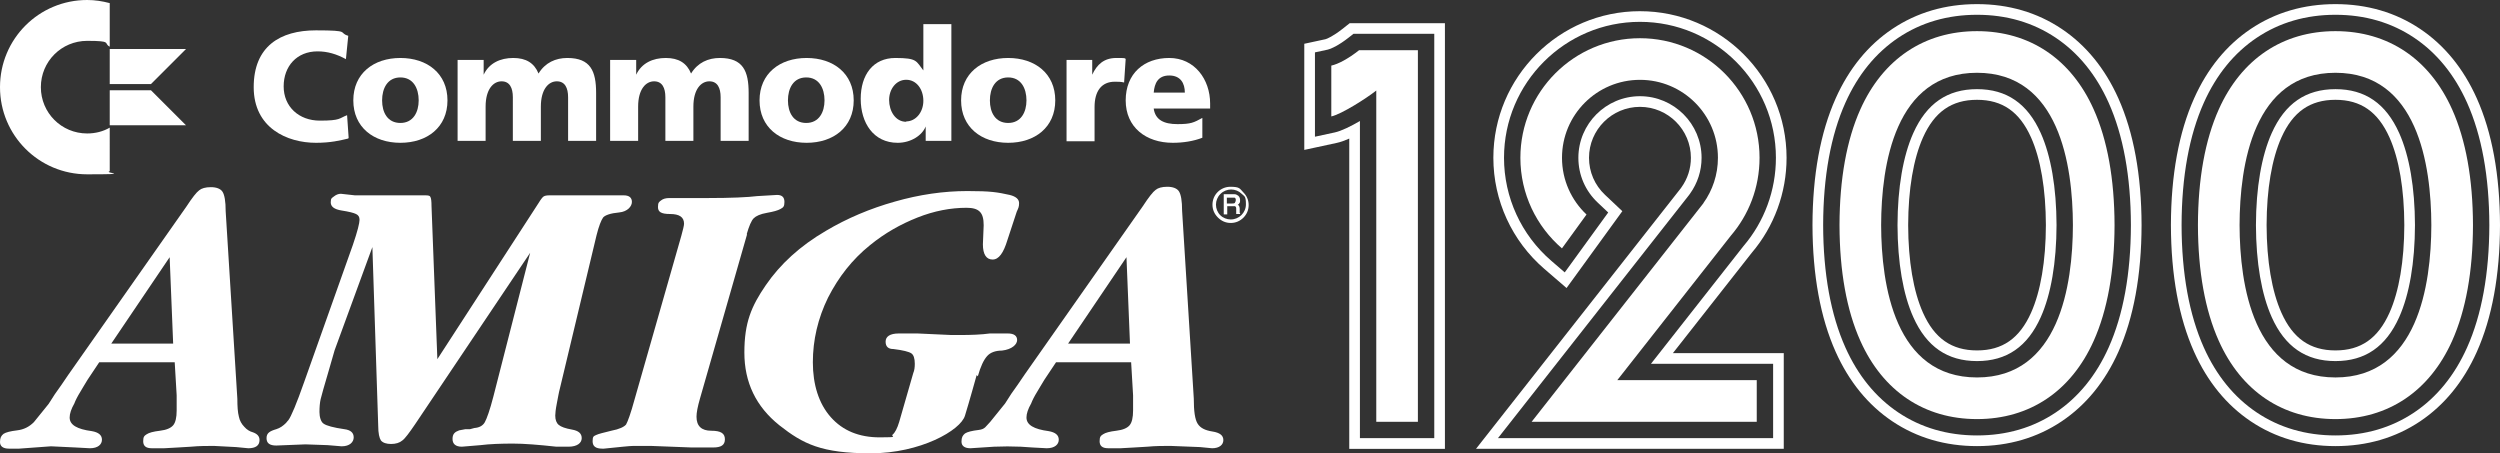 <?xml version="1.0" encoding="UTF-8" standalone="no"?>
<svg
   id="Layer_1"
   data-name="Layer 1"
   version="1.1"
   viewBox="0 0 642.493 116.5"
   sodipodi:docname="amiga1200-wht.svg"
   inkscape:version="1.3 (0e150ed, 2023-07-21)"
   width="642.493"
   height="116.5"
   xmlns:inkscape="http://www.inkscape.org/namespaces/inkscape"
   xmlns:sodipodi="http://sodipodi.sourceforge.net/DTD/sodipodi-0.dtd"
   xmlns="http://www.w3.org/2000/svg"
   xmlns:svg="http://www.w3.org/2000/svg">
  <rect x="0" y="0" width="642.493" height="116.5" fill="#333333" stroke="none"/>
  <defs
     id="defs1">
    <style
       id="style1">&#10;      .cls-1 {&#10;        fill: none;&#10;      }&#10;&#10;      .cls-1, .cls-2, .cls-3, .cls-4 {&#10;        stroke-width: 0px;&#10;      }&#10;&#10;      .cls-2, .cls-4 {&#10;        fill: red;&#10;      }&#10;&#10;      .cls-3 {&#10;        fill: #fff;&#10;      }&#10;&#10;      .cls-4 {&#10;        fill-rule: evenodd;&#10;      }&#10;    </style>
  </defs>
  <sodipodi:namedview
     id="namedview94"
     bordercolor="#000000"
     borderopacity="0.25"
     inkscape:current-layer="Layer_1"
     inkscape:cx="331.94444"
     inkscape:cy="48.406863"
     inkscape:deskcolor="#d1d1d1"
     inkscape:pagecheckerboard="0"
     inkscape:pageopacity="0.0"
     inkscape:showpageshadow="2"
     inkscape:window-height="960"
     inkscape:window-maximized="0"
     inkscape:window-width="1752"
     inkscape:window-x="22"
     inkscape:window-y="83"
     inkscape:zoom="12.24"
     pagecolor="#ffffff" />
  <g
     id="g5"
     style="fill:#ffffff;fill-opacity:1">
    <path
       id="path4"
       class="cls-3"
       d="m 28.2,32.8 c -1.7,1 -3.7,1.5 -5.8,1.5 -6.6,0 -11.9,-5.3 -11.9,-11.9 0,-6.6 5.3,-11.9 11.9,-11.9 6.6,0 4.1,0.6 5.8,1.5 V 0.8 C 26.3,0.3 24.4,0 22.4,0 10,0 0,10 0,22.4 c 0,12.4 10,22.4 22.4,22.4 12.4,0 4,-0.3 5.8,-0.8 V 32.7 Z"
       style="fill:#ffffff;fill-opacity:1" />
    <polygon
       id="polygon4"
       class="cls-3"
       points="28.2,21.6 34.7,21.6 37.6,21.6 38.8,21.6 47.8,12.6 37.6,12.6 34.7,12.6 28.2,12.6 "
       style="fill:#ffffff;fill-opacity:1" />
    <polygon
       id="polygon5"
       class="cls-3"
       points="47.8,32.2 38.8,23.2 37.6,23.2 34.7,23.2 28.2,23.2 28.2,32.2 34.7,32.2 37.6,32.2 "
       style="fill:#ffffff;fill-opacity:1" />
  </g>
  <g
     id="g13"
     style="fill:#ffffff;fill-opacity:1">
    <path
       id="path5"
       class="cls-3"
       d="m 89.5,35.6 c -2.1,0.5 -4.5,1.1 -8.3,1.1 -7.4,0 -16,-3.8 -16,-14.3 0,-10.5 6.8,-14.6 16,-14.6 9.2,0 5.6,0.6 8.3,1.4 l -0.6,6 c -2.4,-1.3 -4.7,-2 -7.3,-2 -5.3,0 -8.7,3.8 -8.7,9 0,5.2 3.9,8.8 9.3,8.8 5.4,0 4.9,-0.6 7,-1.4 l 0.4,5.8 z"
       style="fill:#ffffff;fill-opacity:1" />
    <path
       id="path6"
       class="cls-3"
       d="m 90.8,25.8 c 0,-6.9 5.2,-10.9 12.1,-10.9 6.9,0 12.1,4 12.1,10.9 0,6.9 -5.2,10.9 -12.1,10.9 -6.9,0 -12.1,-4 -12.1,-10.9 z m 16.8,0 c 0,-3.1 -1.4,-5.9 -4.7,-5.9 -3.3,0 -4.7,2.8 -4.7,5.9 0,3.1 1.4,5.8 4.7,5.8 3.3,0 4.7,-2.8 4.7,-5.8 z"
       style="fill:#ffffff;fill-opacity:1" />
    <path
       id="path7"
       class="cls-3"
       d="m 117.7,15.4 h 6.6 v 3.8 0 c 1.4,-3 4.3,-4.3 7.6,-4.3 3.3,0 5.4,1.3 6.5,4 1.7,-2.8 4.4,-4 7.4,-4 6,0 7.4,3.4 7.4,9 V 36.2 H 146 V 25 c 0,-2.4 -0.8,-4.1 -2.9,-4.1 -2.1,0 -4.1,2 -4.1,6.5 v 8.8 h -7.2 V 25 c 0,-2.4 -0.8,-4.1 -2.9,-4.1 -2.1,0 -4.1,2 -4.1,6.5 v 8.8 h -7.2 V 15.4 Z"
       style="fill:#ffffff;fill-opacity:1" />
    <path
       id="path8"
       class="cls-3"
       d="m 156.9,15.4 h 6.6 v 3.8 0 c 1.4,-3 4.3,-4.3 7.6,-4.3 3.3,0 5.4,1.3 6.5,4 1.7,-2.8 4.4,-4 7.4,-4 6,0 7.4,3.4 7.4,9 v 12.3 h -7.2 V 25 c 0,-2.4 -0.8,-4.1 -2.9,-4.1 -2.1,0 -4.1,2 -4.1,6.5 v 8.8 H 171 V 25 c 0,-2.4 -0.8,-4.1 -2.9,-4.1 -2.1,0 -4.1,2 -4.1,6.5 v 8.8 h -7.2 V 15.4 Z"
       style="fill:#ffffff;fill-opacity:1" />
    <path
       id="path9"
       class="cls-3"
       d="m 195.2,25.8 c 0,-6.9 5.2,-10.9 12.1,-10.9 6.9,0 12.1,4 12.1,10.9 0,6.9 -5.2,10.9 -12.1,10.9 -6.9,0 -12.1,-4 -12.1,-10.9 z m 16.7,0 c 0,-3.1 -1.4,-5.9 -4.7,-5.9 -3.3,0 -4.7,2.8 -4.7,5.9 0,3.1 1.4,5.8 4.7,5.8 3.3,0 4.7,-2.8 4.7,-5.8 z"
       style="fill:#ffffff;fill-opacity:1" />
    <path
       id="path10"
       class="cls-3"
       d="m 244.5,36.2 h -6.6 v -3.7 0 c -0.9,2.3 -3.8,4.2 -7.2,4.2 -6.2,0 -9.5,-5.1 -9.5,-11.3 0,-6.2 3.2,-10.5 8.9,-10.5 5.7,0 5.3,0.8 7.2,3.2 v 0 -11.9 h 7.2 z m -11.6,-5 c 2.4,0 4.4,-2.3 4.4,-5.3 0,-3 -1.8,-5.4 -4.4,-5.4 -2.6,0 -4.4,2.4 -4.4,5.2 0,2.8 1.6,5.6 4.4,5.6 z"
       style="fill:#ffffff;fill-opacity:1" />
    <path
       id="path11"
       class="cls-3"
       d="m 247,25.8 c 0,-6.9 5.2,-10.9 12.1,-10.9 6.9,0 12.1,4 12.1,10.9 0,6.9 -5.2,10.9 -12.1,10.9 -6.9,0 -12.1,-4 -12.1,-10.9 z m 16.8,0 c 0,-3.1 -1.4,-5.9 -4.7,-5.9 -3.3,0 -4.7,2.8 -4.7,5.9 0,3.1 1.4,5.8 4.7,5.8 3.3,0 4.7,-2.8 4.7,-5.8 z"
       style="fill:#ffffff;fill-opacity:1" />
    <path
       id="path12"
       class="cls-3"
       d="M 288.9,21.2 C 288.1,21 287.3,21 286.5,21 c -3.4,0 -5.2,2.4 -5.2,6.5 v 8.8 h -7.2 V 15.4 h 6.6 v 3.8 0 c 1.2,-2.6 3,-4.3 6.2,-4.3 3.2,0 1.7,0.1 2.4,0.2 l -0.4,6 z"
       style="fill:#ffffff;fill-opacity:1" />
    <path
       id="path13"
       class="cls-3"
       d="m 296.5,27.9 c 0.4,2.9 2.6,4 6.1,4 3.5,0 4.2,-0.4 6.4,-1.6 v 5.1 c -2.3,0.9 -5,1.3 -7.6,1.3 -6.9,0 -12.1,-4 -12.1,-10.9 0,-6.9 4.7,-10.9 11.2,-10.9 6.5,0 10.5,5.5 10.5,11.7 v 1.3 h -14.4 z m 8,-4.1 c 0,-2.4 -1.1,-4.4 -4,-4.4 -2.9,0 -3.8,2 -4,4.4 z"
       style="fill:#ffffff;fill-opacity:1" />
  </g>
  <g
     id="g18"
     style="fill:#ffffff;fill-opacity:1">
    <g
       id="g17"
       style="fill:#ffffff;fill-opacity:1">
      <path
         id="path14"
         class="cls-2"
         d="M 44.9,93.1 H 25.5 l -3,4.5 c -0.8,1.4 -1.5,2.4 -1.8,3 -0.8,1.3 -1.3,2.3 -1.6,3.1 -0.8,1.4 -1.2,2.6 -1.2,3.6 0,1.9 1.9,3 5.7,3.5 1.7,0.3 2.6,1 2.6,2.2 0,1.2 -1,2.2 -3.1,2.2 l -3.7,-0.2 -6.3,-0.3 -8.2,0.6 H 2.3 c -1.5,0 -2.3,-0.6 -2.3,-1.7 0,-1.1 0.3,-1.6 0.9,-2.1 0.6,-0.4 1.8,-0.7 3.5,-0.9 1.7,-0.2 3.1,-0.9 4.3,-2.1 l 3.8,-4.7 1.6,-2.5 1.7,-2.4 1.7,-2.5 30.4,-43.3 c 1.5,-2.3 2.6,-3.7 3.3,-4.2 0.6,-0.5 1.6,-0.8 3,-0.8 1.4,0 2.5,0.4 3,1.2 0.5,0.8 0.8,2.4 0.8,5 l 3,48.2 c 0,1.9 0.1,3.5 0.4,4.6 0.2,1 0.7,1.9 1.4,2.6 v 0 c 0.6,0.7 1.4,1.2 2.2,1.4 1.1,0.4 1.7,1 1.7,2 0,1.4 -1,2.1 -2.9,2.1 l -3.1,-0.3 -5.7,-0.3 c -1.8,0 -3.8,0 -5.9,0.2 -2.1,0.1 -4.4,0.3 -6.9,0.4 H 39 c -1.5,0 -2.2,-0.6 -2.2,-1.8 0,-1.2 0.3,-1.4 0.9,-1.8 0.6,-0.4 1.7,-0.7 3.4,-0.9 1.7,-0.2 2.8,-0.7 3.4,-1.4 0.6,-0.7 0.9,-2 0.9,-3.8 v -3.9 z m -0.4,-4.8 -0.9,-22.2 -15,22.2 z"
         style="fill:#ffffff;fill-opacity:1" />
      <path
         id="path15"
         class="cls-2"
         d="m 192,60.2 -12.1,42.2 c -0.6,2.1 -0.9,3.6 -0.9,4.7 0,2.4 1.3,3.6 3.8,3.6 2.5,0 3.5,0.7 3.5,2.2 0,1.5 -1,2.1 -3,2.1 h -5.6 l -10.4,-0.4 c -2,0 -3.5,0 -4.5,0 -1,0 -3.6,0.3 -7.6,0.7 h -0.4 c -1.7,0 -2.5,-0.6 -2.5,-1.9 0,-1.3 0.3,-1.3 0.9,-1.6 0.6,-0.3 1.9,-0.6 3.9,-1.1 2.1,-0.4 3.3,-1 3.8,-1.6 0.4,-0.7 1.2,-2.8 2.2,-6.5 l 12,-42 c 0.4,-1.5 0.7,-2.6 0.7,-3.1 0,-1.7 -1.2,-2.5 -3.6,-2.5 -2.4,0 -3.1,-0.6 -3.1,-1.8 0,-1.2 0.3,-1.3 0.8,-1.7 0.5,-0.4 1.2,-0.6 2.1,-0.6 h 9.7 c 6.2,0 10.5,-0.2 12.9,-0.5 l 5.1,-0.3 c 1.3,0 1.9,0.6 1.9,1.8 0,1.2 -0.3,1.4 -1,1.8 -0.7,0.4 -1.8,0.7 -3.5,1 -1.7,0.3 -2.8,0.8 -3.4,1.4 -0.6,0.6 -1.2,2 -1.8,4.1 v 0 z"
         style="fill:#ffffff;fill-opacity:1" />
      <path
         id="path16"
         class="cls-2"
         d="m 251,96.4 c 0,0 -2,7.2 -3,10.4 -1.1,3.8 -11.5,9.7 -24.2,9.7 -12.7,0 -17.4,-2.4 -23.5,-7.2 -6,-4.8 -9,-11 -9,-18.7 0,-7.7 1.8,-11.9 5.5,-17.3 3.7,-5.4 8.8,-10.1 15.5,-14 5.4,-3.2 11.3,-5.7 17.7,-7.5 6.3,-1.8 12.5,-2.7 18.6,-2.7 6.1,0 7.7,0.3 10.9,1 1.6,0.4 2.4,1.1 2.4,2.1 0,1 -0.2,1.3 -0.6,2.2 l -2.4,7.3 c -1,3.3 -2.2,5 -3.8,5 -1.6,0 -2.5,-1.3 -2.5,-3.9 l 0.2,-4.9 c 0,-1.7 -0.3,-2.8 -1,-3.5 -0.7,-0.7 -1.8,-1 -3.4,-1 -4.1,0 -8.3,0.8 -12.6,2.5 -4.3,1.7 -8.4,4 -12.2,7.1 -4.6,3.7 -8.1,8.2 -10.8,13.5 -2.6,5.3 -3.9,10.9 -3.9,16.6 0,5.7 1.5,10.6 4.6,14.1 3.1,3.5 7.3,5.2 12.6,5.2 5.3,0 2.7,-0.2 3.3,-0.7 0.6,-0.5 1.2,-1.6 1.7,-3.3 l 3.6,-12.5 c 0.3,-0.7 0.4,-1.5 0.4,-2.4 0,-1.4 -0.3,-2.3 -0.9,-2.7 -0.6,-0.4 -2.1,-0.8 -4.6,-1.1 -1.3,0 -2,-0.6 -2,-1.9 0,-1.3 1.1,-2.1 3.4,-2.1 h 4.8 c 0,0 8.7,0.4 8.7,0.4 h 2.3 c 2.8,0 5.4,-0.1 7.6,-0.4 h 4.6 c 1.6,0 2.4,0.6 2.4,1.7 0,1.1 -1.3,2.4 -3.9,2.7 -1.7,0 -3,0.5 -3.8,1.4 -0.9,1 -1.7,2.7 -2.4,5.2 v 0 z"
         style="fill:#ffffff;fill-opacity:1" />
      <path
         id="path17"
         class="cls-2"
         d="m 290.8,93.1 h -19.4 l -3,4.5 c -0.8,1.4 -1.5,2.4 -1.8,3 -0.8,1.3 -1.3,2.3 -1.6,3.1 -0.8,1.4 -1.2,2.6 -1.2,3.6 0,1.9 1.9,3 5.7,3.5 1.7,0.3 2.6,1 2.6,2.2 0,1.2 -1,2.2 -3.1,2.2 l -3.7,-0.2 -3,-0.2 c -2.3,-0.1 -4.5,-0.1 -6.8,0 l -6.1,0.4 c -1.5,0 -2.3,-0.6 -2.3,-1.7 0,-1.1 0.3,-1.6 0.9,-2.1 0.6,-0.4 1.8,-0.7 3.5,-0.9 1.7,-0.2 1.8,-0.9 3,-2.1 l 3.8,-4.7 1.6,-2.5 1.7,-2.4 1.7,-2.5 30.4,-43.3 c 1.5,-2.3 2.6,-3.7 3.3,-4.2 0.6,-0.5 1.6,-0.8 3,-0.8 1.4,0 2.5,0.4 3,1.2 0.5,0.8 0.8,2.4 0.8,5 l 3,48.2 c 0,3.3 0.3,5.4 1,6.5 0.7,1.1 1.9,1.7 3.8,2 1.9,0.3 2.8,1 2.8,2.2 0,1.2 -1,2.1 -2.9,2.1 l -3.1,-0.3 -7.6,-0.3 c -1.8,0 -3.8,0 -5.9,0.2 -2.1,0.1 -4.4,0.3 -6.9,0.4 h -3.2 c -1.5,0 -2.2,-0.6 -2.2,-1.8 0,-1.2 0.3,-1.4 0.9,-1.8 0.6,-0.4 1.7,-0.7 3.4,-0.9 1.7,-0.2 2.8,-0.7 3.4,-1.4 0.6,-0.7 0.9,-2 0.9,-3.8 v -3.9 l -0.5,-8.5 v 0 z m -0.4,-4.8 -0.9,-22.2 -15,22.2 z"
         style="fill:#ffffff;fill-opacity:1" />
    </g>
    <path
       id="path18"
       class="cls-2"
       d="M 137.1,63.7 106.7,109 c -1.5,2.2 -2.6,3.7 -3.3,4.2 -0.7,0.6 -1.7,0.9 -2.9,0.9 -1.2,0 -2.1,-0.3 -2.6,-0.9 -0.4,-0.6 -0.7,-1.8 -0.7,-3.8 L 95.7,63.5 86,90 84.5,95.2 c -1.2,4.1 -1.9,6.5 -2.1,7.4 -0.2,0.9 -0.3,2 -0.3,3.3 0,1.3 0.4,2.6 1.1,3 0.7,0.5 2.5,1 5.3,1.4 1.6,0.2 2.4,0.9 2.4,2.1 0,1.2 -1,2.3 -3.1,2.3 l -3.6,-0.3 -5.7,-0.2 -7.5,0.3 c -1.7,0 -2.5,-0.6 -2.5,-1.9 0,-1.3 0.8,-1.8 2.5,-2.3 1,-0.3 1.8,-0.9 2.5,-1.6 0.3,-0.4 0.6,-0.7 0.6,-0.7 0.7,-0.9 2.1,-4.2 4.1,-9.9 L 90.7,62.9 c 1.2,-3.5 1.7,-5.6 1.7,-6.4 0,-0.8 -0.3,-1.2 -0.9,-1.5 -0.6,-0.3 -1.8,-0.6 -3.7,-0.9 -1.9,-0.3 -2.8,-1 -2.8,-2.1 0,-1.1 0.3,-1.1 0.8,-1.5 0.5,-0.4 1.1,-0.7 1.8,-0.7 l 3.6,0.4 h 18.1 c 0.8,0 1.2,0.1 1.3,0.4 0.2,0.3 0.3,1.1 0.3,2.4 l 1.5,39.3 26,-40.1 c 0.6,-1 1.1,-1.6 1.3,-1.7 0.3,-0.2 0.8,-0.3 1.5,-0.3 h 19.1 c 1.4,0 2.1,0.6 2.1,1.7 0,1.1 -1.1,2.5 -3.3,2.7 -2.2,0.2 -3.6,0.7 -4.1,1.3 -0.5,0.7 -1.1,2.2 -1.7,4.6 l -9.4,39.3 c -0.3,1.1 -0.5,2.4 -0.8,3.9 -0.3,1.5 -0.4,2.6 -0.4,3.1 0,1.1 0.3,1.9 0.9,2.4 0.6,0.5 1.7,0.9 3.4,1.2 1.7,0.3 2.5,1 2.5,2.2 0,1.2 -1.1,2.2 -3.4,2.2 H 143 c -4.6,-0.5 -8.3,-0.8 -11.2,-0.8 -2.9,0 -6,0.1 -8.3,0.4 l -4.8,0.4 c -1.6,0 -2.4,-0.7 -2.4,-2 0,-1.3 0.6,-1.8 1.7,-2.2 l 1.6,-0.3 h 1.2 c 0,0 1.1,-0.3 1.1,-0.3 1.3,-0.1 2.2,-0.6 2.7,-1.5 0.5,-0.9 1.3,-3.1 2.2,-6.6 l 9.8,-38.3 v 0 z"
       style="fill:#ffffff;fill-opacity:1" />
  </g>
  <path
     id="path22"
     class="cls-4"
     d="m 319.6,55.9 c -0.9,0.9 -2,1.4 -3.3,1.4 -1.3,0 -2.4,-0.5 -3.3,-1.4 -0.9,-0.9 -1.4,-2 -1.4,-3.3 0,-2.6 2.1,-4.6 4.6,-4.6 2.5,0 2.4,0.5 3.3,1.4 0.9,0.9 1.4,2 1.4,3.3 0,1.3 -0.5,2.4 -1.4,3.3 z m -6,-6 c -0.7,0.7 -1.1,1.7 -1.1,2.7 0,1 0.4,2 1.1,2.7 0.7,0.7 1.7,1.1 2.7,1.1 2.1,0 3.9,-1.7 3.9,-3.9 0,-2.2 -0.4,-2 -1.1,-2.7 -0.7,-0.7 -1.7,-1.1 -2.7,-1.1 -1,0 -2,0.4 -2.7,1.1 z"
     style="fill:#ffffff;fill-opacity:1" />
  <path
     id="path23"
     class="cls-4"
     d="m 318.5,54.5 c 0,0.1 0,0.2 0.2,0.2 v 0 c 0,0 0,0 0,0 V 55 h -1 c 0,-0.1 0,-0.1 0,-0.2 0,0 0,0 0,0 0,0 0,-0.2 0,-0.4 v -0.8 c 0,-0.3 -0.1,-0.5 -0.3,-0.6 -0.1,0 -0.3,0 -0.6,0 h -1.4 v 2.1 h -0.9 v -5.2 h 2.4 c 0.4,0 0.7,0 1,0.2 0.5,0.2 0.8,0.7 0.8,1.3 0,0.6 0,0.6 -0.2,0.8 0,0.2 -0.2,0.3 -0.4,0.4 0.1,0 0.2,0.2 0.3,0.3 0.1,0.1 0.2,0.4 0.2,0.7 v 0.7 c 0,0.2 0,0.3 0,0.4 v 0 z M 317.4,52 c 0.1,-0.1 0.2,-0.3 0.2,-0.6 v 0 c 0,-0.3 -0.1,-0.5 -0.3,-0.6 -0.1,0 -0.3,0 -0.5,0 h -1.5 v 1.5 h 1.4 c 0.3,0 0.5,0 0.7,-0.2 z"
     style="fill:#ffffff;fill-opacity:1" />
  <line
     class="cls-1"
     x1="483.446"
     y1="57.857"
     x2="483.448"
     y2="58.009"
     id="line1"
     style="fill:#002684" />
  <path
     class="cls-1"
     d="M 368.603,8.691 V 112.599 H 349.496 V 31.1 c -2.352,1.37 -4.772,2.568 -6.465,2.934 l -5.093,1.1 V 13.46 l 3.32,-0.716 c 0.733,-0.159 2.703,-1 5.428,-3.149 l 1.145,-0.904 h 20.773 m 2.738,-2.738 h -24.463 l -0.747,0.588 -1.145,0.904 c -2.34,1.845 -3.943,2.531 -4.32,2.625 l -3.308,0.713 -2.161,0.466 v 27.277 l 3.316,-0.716 5.093,-1.1 c 0.889,-0.193 1.941,-0.559 3.149,-1.096 v 79.735 h 24.585 z"
     id="path1"
     style="fill:#ffffff" />
  <path
     class="cls-1"
     d="m 421.467,5.615 c 19.265,0 34.938,15.673 34.938,34.938 0,8.354 -2.965,16.413 -8.349,22.706 L 424.295,93.491 h 31.391 v 19.108 h -70.713 l 5.348,-6.805 35.824,-45.576 7.95,-10.114 0.245,-0.341 c 1.936,-2.7 2.96,-5.884 2.96,-9.208 0,-8.729 -7.102,-15.831 -15.831,-15.831 -8.729,0 -15.831,7.102 -15.831,15.831 0,4.401 1.769,8.492 4.978,11.518 l 2.691,2.537 -2.172,2.993 -6.313,8.7 -2.686,3.701 -3.465,-2.987 c -7.715,-6.651 -12.141,-16.297 -12.141,-26.465 0,-19.265 15.673,-34.938 34.938,-34.938 m 0,-2.738 c -20.775,0 -37.677,16.902 -37.677,37.677 0,10.964 4.772,21.366 13.09,28.539 l 3.465,2.987 2.255,1.944 1.75,-2.411 2.686,-3.701 6.313,-8.7 2.172,-2.993 1.414,-1.949 -1.752,-1.652 -2.691,-2.537 c -2.656,-2.504 -4.119,-5.886 -4.119,-9.524 0,-7.218 5.874,-13.092 13.092,-13.092 7.218,0 13.092,5.874 13.092,13.092 0,2.749 -0.846,5.382 -2.446,7.614 l -0.209,0.292 -7.913,10.067 -35.824,45.576 -5.348,6.805 -3.483,4.431 h 79.088 V 90.755 h -28.494 l 20.245,-25.757 c 5.784,-6.781 8.969,-15.461 8.969,-24.443 0,-20.775 -16.902,-37.677 -37.677,-37.677 v 0 z"
     id="path2"
     style="fill:#ffffff" />
  <path
     class="cls-1"
     d="m 508.09,3.799 c 7.583,0 14.39,1.987 20.231,5.902 5.803,3.89 10.376,9.506 13.592,16.689 3.767,8.411 5.693,18.984 5.723,31.436 v 0.064 c -0.03,12.442 -1.956,23.015 -5.723,31.426 -3.216,7.183 -7.791,12.798 -13.592,16.689 -5.842,3.918 -12.65,5.902 -20.231,5.902 -7.582,0 -14.39,-1.987 -20.231,-5.902 -5.803,-3.89 -10.376,-9.506 -13.592,-16.689 -3.767,-8.413 -5.693,-18.986 -5.723,-31.436 v -0.064 c 0.03,-12.442 1.956,-23.015 5.723,-31.426 3.216,-7.183 7.791,-12.798 13.592,-16.689 5.842,-3.918 12.65,-5.902 20.231,-5.902 m 0,88.998 c 7.62,0 12.979,-3.693 16.381,-11.291 2.629,-5.867 4.031,-14.047 4.054,-23.652 -0.025,-9.605 -1.427,-17.785 -4.054,-23.652 -3.402,-7.597 -8.761,-11.291 -16.381,-11.291 -7.62,0 -12.979,3.693 -16.381,11.291 -2.629,5.867 -4.031,14.047 -4.054,23.652 0.025,9.605 1.427,17.785 4.054,23.652 3.402,7.597 8.761,11.291 16.381,11.291 m 0,-91.738 c -8.136,0 -15.455,2.142 -21.757,6.367 -6.235,4.181 -11.138,10.185 -14.567,17.844 -3.924,8.764 -5.931,19.713 -5.963,32.539 v 0.071 c 0.032,12.84 2.039,23.792 5.963,32.556 3.431,7.659 8.332,13.663 14.567,17.844 6.301,4.225 13.621,6.367 21.757,6.367 8.136,0 15.456,-2.142 21.757,-6.367 6.235,-4.181 11.138,-10.185 14.567,-17.844 3.924,-8.764 5.931,-19.713 5.963,-32.539 v -0.071 c -0.032,-12.842 -2.039,-23.792 -5.963,-32.556 C 540.982,17.611 536.082,11.607 529.846,7.426 523.545,3.201 516.225,1.059 508.09,1.059 Z m 0,88.998 c -6.516,0 -10.926,-3.073 -13.881,-9.671 -2.471,-5.521 -3.791,-13.313 -3.816,-22.54 0.024,-9.212 1.343,-17.005 3.816,-22.525 2.955,-6.598 7.365,-9.671 13.881,-9.671 6.516,0 10.926,3.073 13.881,9.671 2.471,5.521 3.791,13.313 3.816,22.54 -0.024,9.212 -1.343,17.005 -3.816,22.525 -2.955,6.598 -7.365,9.671 -13.881,9.671 z"
     id="path3"
     style="fill:#ffffff" />
  <path
     class="cls-1"
     d="m 600.206,3.799 c 7.583,0 14.39,1.987 20.231,5.902 5.803,3.89 10.376,9.506 13.592,16.689 3.767,8.411 5.693,18.984 5.723,31.436 v 0.064 c -0.03,12.442 -1.956,23.015 -5.723,31.426 -3.216,7.183 -7.791,12.798 -13.592,16.689 -5.842,3.918 -12.65,5.902 -20.231,5.902 -7.582,0 -14.39,-1.987 -20.231,-5.902 -5.803,-3.89 -10.376,-9.506 -13.592,-16.689 -3.767,-8.413 -5.693,-18.986 -5.723,-31.436 v -0.064 c 0.03,-12.442 1.956,-23.015 5.723,-31.426 3.216,-7.183 7.791,-12.798 13.592,-16.689 5.842,-3.918 12.65,-5.902 20.231,-5.902 m 0,88.998 c 7.62,0 12.979,-3.693 16.381,-11.291 2.629,-5.867 4.031,-14.047 4.054,-23.652 -0.025,-9.605 -1.427,-17.785 -4.054,-23.652 -3.402,-7.597 -8.761,-11.291 -16.381,-11.291 -7.62,0 -12.979,3.693 -16.381,11.291 -2.629,5.867 -4.031,14.047 -4.054,23.652 0.025,9.605 1.427,17.785 4.054,23.652 3.402,7.597 8.761,11.291 16.381,11.291 m 0,-91.738 c -8.136,0 -15.456,2.142 -21.757,6.367 -6.235,4.181 -11.138,10.185 -14.567,17.844 -3.924,8.764 -5.931,19.713 -5.963,32.539 v 0.071 c 0.032,12.84 2.039,23.792 5.963,32.556 3.431,7.659 8.332,13.663 14.567,17.844 6.301,4.225 13.621,6.367 21.757,6.367 8.136,0 15.455,-2.142 21.757,-6.367 6.235,-4.181 11.138,-10.185 14.567,-17.844 3.924,-8.764 5.931,-19.713 5.963,-32.539 v -0.071 c -0.032,-12.842 -2.039,-23.792 -5.963,-32.556 C 633.099,17.611 628.198,11.607 621.963,7.426 615.662,3.201 608.342,1.059 600.206,1.059 Z m 0,88.998 c -6.516,0 -10.926,-3.073 -13.881,-9.671 -2.471,-5.521 -3.791,-13.313 -3.816,-22.54 0.024,-9.212 1.343,-17.005 3.816,-22.525 2.955,-6.598 7.365,-9.671 13.881,-9.671 6.516,0 10.926,3.073 13.881,9.671 2.471,5.521 3.791,13.313 3.816,22.54 -0.024,9.212 -1.343,17.005 -3.816,22.525 -2.955,6.598 -7.365,9.671 -13.881,9.671 z"
     id="path4-5"
     style="fill:#ffffff" />
  <path
     class="cls-1"
     d="m 354.2,12.898 h -4.913 c -2.782,2.196 -5.37,3.576 -7.146,3.96 V 29.924 c 2.58,-0.557 9.012,-4.637 11.558,-6.658 v 85.129 h 10.695 V 12.898 h -10.197 z"
     id="path5-5"
     style="fill:#ffffff" />
  <path
     class="cls-1"
     d="m 444.805,60.59 v 0 c 4.629,-5.379 7.394,-12.384 7.394,-20.037 0,-16.972 -13.759,-30.732 -30.732,-30.732 -16.972,0 -30.732,13.759 -30.732,30.732 0,9.308 4.144,17.643 10.681,23.279 l 6.313,-8.7 c -3.875,-3.654 -6.299,-8.832 -6.299,-14.579 0,-11.067 8.97,-20.037 20.037,-20.037 11.067,0 20.037,8.97 20.037,20.037 0,4.352 -1.392,8.376 -3.747,11.66 h 0.029 l -8.335,10.604 -35.824,45.576 h 57.852 V 97.698 H 415.639 L 444.807,60.59 Z"
     id="path6-5"
     style="fill:#ffffff" />
  <path
     class="cls-1"
     d="M 538.075,28.11 C 532.269,15.144 521.619,8.005 508.09,8.005 c -13.53,0 -24.179,7.141 -29.985,20.104 -3.524,7.87 -5.326,17.87 -5.357,29.718 v 0.054 c 0.029,11.849 1.831,21.848 5.357,29.718 5.806,12.965 16.456,20.104 29.985,20.104 13.53,0 24.179,-7.141 29.985,-20.104 3.524,-7.87 5.326,-17.87 5.357,-29.718 v -0.054 C 543.401,45.979 541.599,35.98 538.075,28.112 Z m -29.985,68.893 c -21.101,0 -24.603,-23.691 -24.642,-39.15 0.039,-15.457 3.539,-39.15 24.642,-39.15 21.103,0 24.603,23.691 24.642,39.15 -0.039,15.457 -3.539,39.15 -24.642,39.15 z"
     id="path7-8"
     style="fill:#ffffff" />
  <path
     class="cls-1"
     d="M 630.191,28.11 C 624.385,15.144 613.736,8.005 600.206,8.005 c -13.53,0 -24.179,7.141 -29.985,20.104 -3.524,7.87 -5.326,17.87 -5.357,29.718 v 0.054 c 0.029,11.849 1.831,21.848 5.357,29.718 5.806,12.965 16.456,20.104 29.985,20.104 13.53,0 24.179,-7.141 29.985,-20.104 3.524,-7.87 5.326,-17.87 5.357,-29.718 v -0.054 c -0.03,-11.849 -1.833,-21.848 -5.357,-29.717 z m -29.985,68.893 c -21.101,0 -24.603,-23.691 -24.642,-39.15 0.039,-15.457 3.539,-39.15 24.642,-39.15 21.103,0 24.603,23.691 24.642,39.15 -0.039,15.457 -3.539,39.15 -24.642,39.15 z"
     id="path8-2"
     style="fill:#ffffff" />
</svg>
